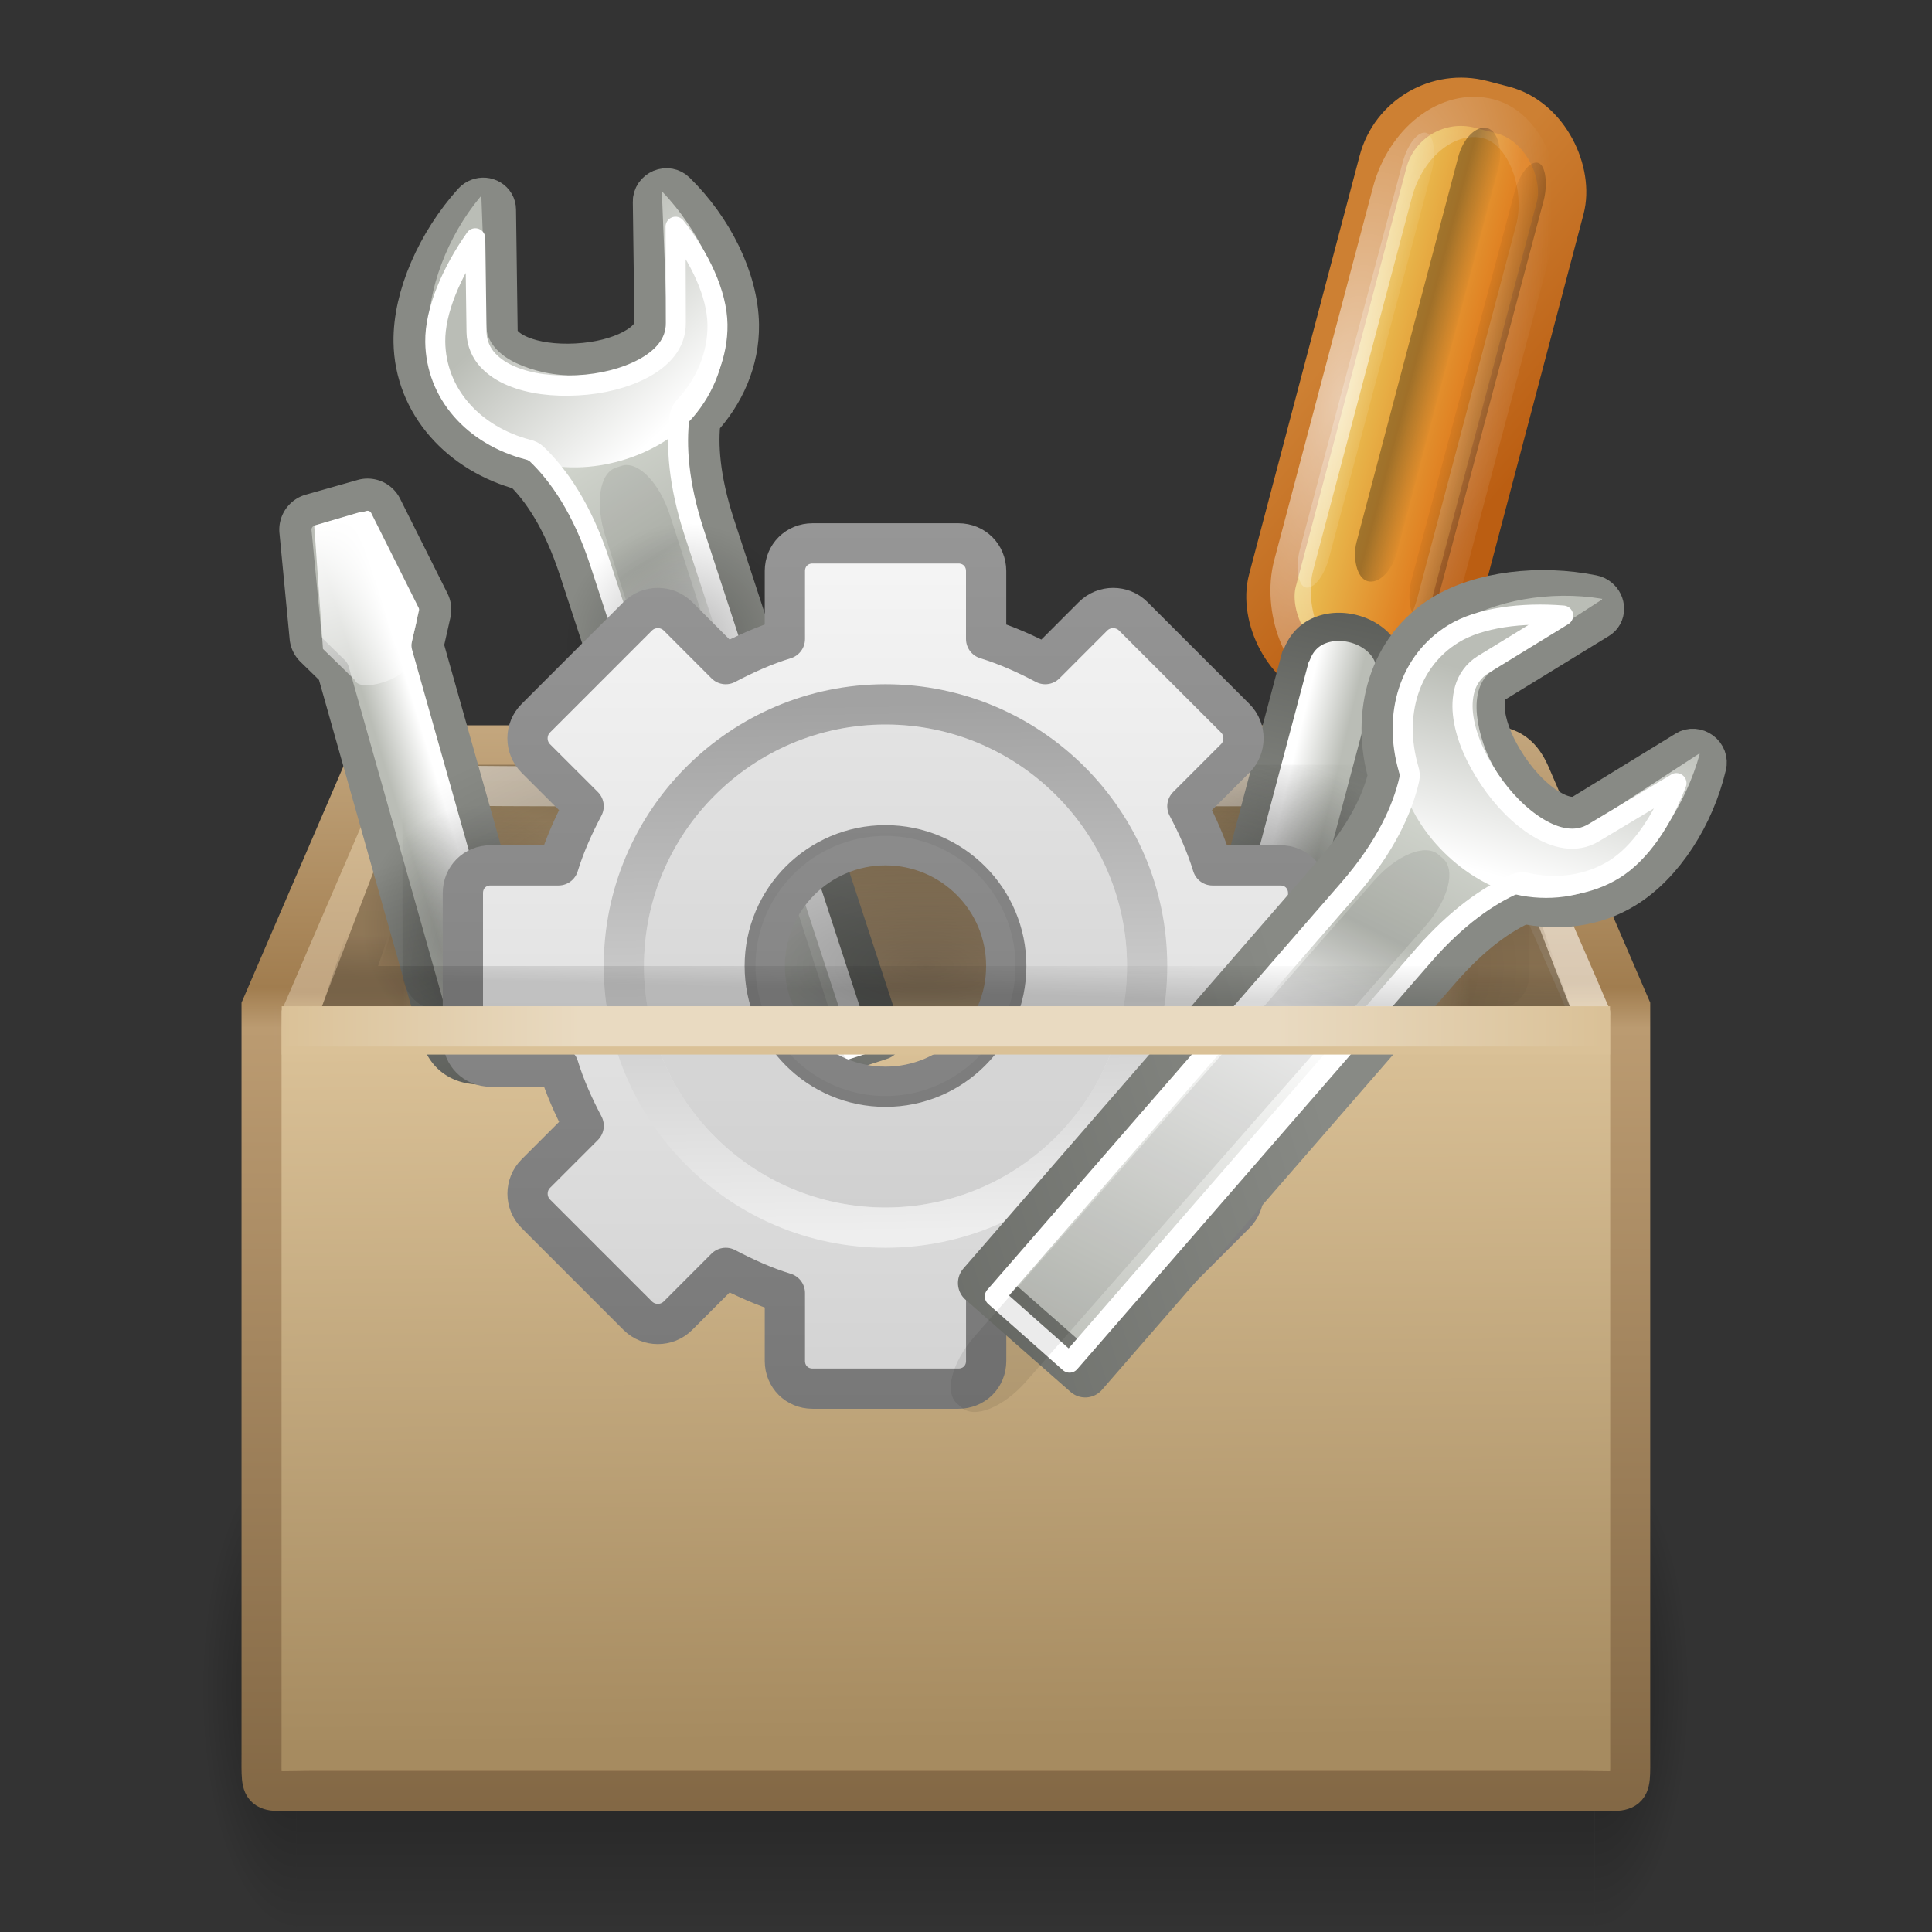 <?xml version="1.0" encoding="UTF-8" standalone="no"?>
<!-- Created with Inkscape (http://www.inkscape.org/) -->

<svg
   xmlns:dc="http://purl.org/dc/elements/1.1/"
   xmlns:cc="http://creativecommons.org/ns#"
   xmlns:rdf="http://www.w3.org/1999/02/22-rdf-syntax-ns#"
   xmlns:svg="http://www.w3.org/2000/svg"
   xmlns="http://www.w3.org/2000/svg"
   xmlns:xlink="http://www.w3.org/1999/xlink"
   xmlns:sodipodi="http://sodipodi.sourceforge.net/DTD/sodipodi-0.dtd"
   xmlns:inkscape="http://www.inkscape.org/namespaces/inkscape"
   version="1.1"
   width="48"
   height="48"
   id="svg2963"
   inkscape:version="0.47 r22583"
   sodipodi:docname="preferences-other.svg">
  <rect width="100%" height="100%" fill="#333333" stroke="none"/>
  <sodipodi:namedview
     pagecolor="#ffffff"
     bordercolor="#666666"
     borderopacity="1"
     objecttolerance="10"
     gridtolerance="10"
     guidetolerance="10"
     inkscape:pageopacity="0"
     inkscape:pageshadow="2"
     inkscape:window-width="640"
     inkscape:window-height="488"
     id="namedview158"
     showgrid="false"
     inkscape:zoom="4.9166667"
     inkscape:cx="24"
     inkscape:cy="24"
     inkscape:window-x="0"
     inkscape:window-y="24"
     inkscape:window-maximized="0"
     inkscape:current-layer="svg2963" />
  <defs
     id="defs3">
    <inkscape:perspective
       sodipodi:type="inkscape:persp3d"
       inkscape:vp_x="0 : 24 : 1"
       inkscape:vp_y="0 : 1000 : 0"
       inkscape:vp_z="48 : 24 : 1"
       inkscape:persp3d-origin="24 : 16 : 1"
       id="perspective162" />
    <linearGradient
       id="linearGradient3728">
      <stop
         id="stop3730"
         style="stop-color:black;stop-opacity:1"
         offset="0" />
      <stop
         id="stop3732"
         style="stop-color:black;stop-opacity:0"
         offset="1" />
    </linearGradient>
    <linearGradient
       id="linearGradient3251">
      <stop
         id="stop3253"
         style="stop-color:#695437;stop-opacity:1"
         offset="0" />
      <stop
         id="stop3255"
         style="stop-color:#695337;stop-opacity:0"
         offset="1" />
    </linearGradient>
    <linearGradient
       id="linearGradient3243">
      <stop
         id="stop3245"
         style="stop-color:black;stop-opacity:1"
         offset="0" />
      <stop
         id="stop3247"
         style="stop-color:black;stop-opacity:0"
         offset="1" />
    </linearGradient>
    <linearGradient
       id="linearGradient3275">
      <stop
         id="stop3277"
         style="stop-color:white;stop-opacity:0"
         offset="0" />
      <stop
         id="stop3283"
         style="stop-color:white;stop-opacity:1"
         offset="0.245" />
      <stop
         id="stop3285"
         style="stop-color:white;stop-opacity:1"
         offset="0.774" />
      <stop
         id="stop3279"
         style="stop-color:white;stop-opacity:0"
         offset="1" />
    </linearGradient>
    <linearGradient
       id="linearGradient3199">
      <stop
         id="stop3201"
         style="stop-color:#dac197;stop-opacity:1"
         offset="0" />
      <stop
         id="stop3203"
         style="stop-color:#c1a581;stop-opacity:1"
         offset="0.239" />
      <stop
         id="stop3205"
         style="stop-color:#dbc298;stop-opacity:1"
         offset="0.276" />
      <stop
         id="stop3207"
         style="stop-color:#a68b60;stop-opacity:1"
         offset="1" />
    </linearGradient>
    <linearGradient
       id="linearGradient3295">
      <stop
         id="stop3297"
         style="stop-color:#c3a67d;stop-opacity:1"
         offset="0" />
      <stop
         id="stop3299"
         style="stop-color:#a17d4f;stop-opacity:1"
         offset="0.239" />
      <stop
         id="stop3301"
         style="stop-color:#bb9b71;stop-opacity:1"
         offset="0.276" />
      <stop
         id="stop3303"
         style="stop-color:#836845;stop-opacity:1"
         offset="1" />
    </linearGradient>
    <linearGradient
       id="linearGradient3681-3">
      <stop
         id="stop3683-8"
         style="stop-color:black;stop-opacity:1"
         offset="0" />
      <stop
         id="stop3685-0"
         style="stop-color:black;stop-opacity:0"
         offset="1" />
    </linearGradient>
    <linearGradient
       id="linearGradient3703-9">
      <stop
         id="stop3705-0"
         style="stop-color:black;stop-opacity:0"
         offset="0" />
      <stop
         id="stop3711-2"
         style="stop-color:black;stop-opacity:1"
         offset="0.5" />
      <stop
         id="stop3707-8"
         style="stop-color:black;stop-opacity:0"
         offset="1" />
    </linearGradient>
    <linearGradient
       x1="24.823"
       y1="15.378"
       x2="24.997"
       y2="37.277"
       id="linearGradient3250"
       xlink:href="#linearGradient3199"
       gradientUnits="userSpaceOnUse"
       gradientTransform="matrix(1.063,0,0,1.124,-1.437,1.345)" />
    <linearGradient
       x1="15.464"
       y1="7.976"
       x2="15.464"
       y2="45.042"
       id="linearGradient3252"
       xlink:href="#linearGradient3295"
       gradientUnits="userSpaceOnUse"
       gradientTransform="matrix(0.829,0,0,0.722,3.597,12.382)" />
    <linearGradient
       x1="11.124"
       y1="21.562"
       x2="13.168"
       y2="21.562"
       id="linearGradient3313"
       xlink:href="#linearGradient3251"
       gradientUnits="userSpaceOnUse"
       gradientTransform="matrix(-1.246,0,0,-1,50.369,48)" />
    <linearGradient
       x1="10.749"
       y1="21.5"
       x2="12.11"
       y2="21.5"
       id="linearGradient3325"
       xlink:href="#linearGradient3251"
       gradientUnits="userSpaceOnUse"
       gradientTransform="matrix(1.231,0,0,-1,-3.231,48)" />
    <linearGradient
       x1="22.188"
       y1="20"
       x2="22.188"
       y2="24.08"
       id="linearGradient3328"
       xlink:href="#linearGradient3251"
       gradientUnits="userSpaceOnUse"
       gradientTransform="matrix(1.041,0,0,1,-0.378,0)" />
    <radialGradient
       cx="5"
       cy="41.5"
       r="5"
       fx="5"
       fy="41.5"
       id="radialGradient3351"
       xlink:href="#linearGradient3681-3"
       gradientUnits="userSpaceOnUse"
       gradientTransform="matrix(0.594,0,0,1.537,-6.659,-103.936)" />
    <linearGradient
       x1="17.554"
       y1="46"
       x2="17.554"
       y2="35"
       id="linearGradient3353"
       xlink:href="#linearGradient3703-9"
       gradientUnits="userSpaceOnUse"
       gradientTransform="matrix(1.757,0,0,1.397,-17.394,-16.412)" />
    <radialGradient
       cx="5"
       cy="41.5"
       r="5"
       fx="5"
       fy="41.5"
       id="radialGradient3355"
       xlink:href="#linearGradient3681-3"
       gradientUnits="userSpaceOnUse"
       gradientTransform="matrix(0.594,0,0,1.537,41.141,-103.936)" />
    <linearGradient
       x1="44.995"
       y1="17.5"
       x2="3.005"
       y2="17.5"
       id="linearGradient3359"
       xlink:href="#linearGradient3275"
       gradientUnits="userSpaceOnUse"
       gradientTransform="matrix(0.785,0,0,1,4.557,8)"
       spreadMethod="reflect" />
    <linearGradient
       x1="20.781"
       y1="24.594"
       x2="20.812"
       y2="23.531"
       id="linearGradient4137"
       xlink:href="#linearGradient3243"
       gradientUnits="userSpaceOnUse"
       gradientTransform="matrix(1.084,0,0,1,-1.934,0)" />
    <linearGradient
       id="linearGradient7381">
      <stop
         id="stop7383"
         style="stop-color:#babdb6;stop-opacity:1"
         offset="0" />
      <stop
         id="stop7385"
         style="stop-color:white;stop-opacity:1"
         offset="1" />
    </linearGradient>
    <linearGradient
       id="linearGradient7444">
      <stop
         id="stop7446"
         style="stop-color:#888a85;stop-opacity:1"
         offset="0" />
      <stop
         id="stop7448"
         style="stop-color:#555753;stop-opacity:1"
         offset="1" />
    </linearGradient>
    <linearGradient
       id="linearGradient5443">
      <stop
         id="stop5445"
         style="stop-color:white;stop-opacity:1"
         offset="0" />
      <stop
         id="stop5447"
         style="stop-color:white;stop-opacity:0"
         offset="1" />
    </linearGradient>
    <linearGradient
       id="linearGradient6221">
      <stop
         id="stop6223"
         style="stop-color:black;stop-opacity:1"
         offset="0" />
      <stop
         id="stop6225"
         style="stop-color:black;stop-opacity:0"
         offset="1" />
    </linearGradient>
    <linearGradient
       id="linearGradient4093">
      <stop
         id="stop4095"
         style="stop-color:#bb5e12;stop-opacity:1"
         offset="0" />
      <stop
         id="stop4097"
         style="stop-color:#cd8033;stop-opacity:1"
         offset="1" />
    </linearGradient>
    <linearGradient
       id="linearGradient4099">
      <stop
         id="stop4101"
         style="stop-color:#edd563;stop-opacity:1"
         offset="0" />
      <stop
         id="stop4103"
         style="stop-color:#e08223;stop-opacity:1"
         offset="1" />
    </linearGradient>
    <linearGradient
       id="linearGradient4434-3">
      <stop
         id="stop4436-3"
         style="stop-color:#d3d7cf;stop-opacity:1"
         offset="0" />
      <stop
         id="stop4438-8"
         style="stop-color:#babdb6;stop-opacity:1"
         offset="0.183" />
      <stop
         id="stop4440-0"
         style="stop-color:white;stop-opacity:1"
         offset="0.319" />
      <stop
         id="stop4442-5"
         style="stop-color:#babdb6;stop-opacity:1"
         offset="0.876" />
      <stop
         id="stop4444-6"
         style="stop-color:#eeeeec;stop-opacity:1"
         offset="1" />
    </linearGradient>
    <linearGradient
       id="linearGradient7444-0">
      <stop
         id="stop7446-8"
         style="stop-color:#888a85;stop-opacity:1"
         offset="0" />
      <stop
         id="stop7448-3"
         style="stop-color:#555753;stop-opacity:1"
         offset="1" />
    </linearGradient>
    <linearGradient
       id="linearGradient7381-5">
      <stop
         id="stop7383-0"
         style="stop-color:#babdb6;stop-opacity:1"
         offset="0" />
      <stop
         id="stop7385-6"
         style="stop-color:white;stop-opacity:1"
         offset="1" />
    </linearGradient>
    <linearGradient
       x1="309.297"
       y1="67.298"
       x2="335.3"
       y2="81.926"
       id="linearGradient3957"
       xlink:href="#linearGradient4434-3"
       gradientUnits="userSpaceOnUse"
       gradientTransform="matrix(0.781,-0.035,-0.035,0.781,70.23,94.32)" />
    <linearGradient
       x1="324.497"
       y1="70.282"
       x2="330.061"
       y2="99.274"
       id="linearGradient3959"
       xlink:href="#linearGradient7444-0"
       gradientUnits="userSpaceOnUse"
       gradientTransform="matrix(0.781,-0.035,-0.035,0.781,70.23,94.32)" />
    <linearGradient
       x1="302.292"
       y1="58.443"
       x2="308.649"
       y2="60.768"
       id="linearGradient3961"
       xlink:href="#linearGradient7381-5"
       gradientUnits="userSpaceOnUse"
       gradientTransform="matrix(0.802,0,0,0.796,69.747,998.182)" />
    <linearGradient
       x1="25.572"
       y1="20.762"
       x2="27.368"
       y2="22.476"
       id="linearGradient4035"
       xlink:href="#linearGradient7381"
       gradientUnits="userSpaceOnUse"
       gradientTransform="matrix(-0.463,0,0,-0.461,50.011,85.627)" />
    <linearGradient
       x1="22.376"
       y1="35.624"
       x2="32.447"
       y2="24.412"
       id="linearGradient4037"
       xlink:href="#linearGradient7444"
       gradientUnits="userSpaceOnUse"
       gradientTransform="matrix(0.465,0,0,0.465,27.381,59.089)" />
    <linearGradient
       x1="54.765"
       y1="1"
       x2="54.721"
       y2="12.585"
       id="linearGradient4039"
       xlink:href="#linearGradient5443"
       gradientUnits="userSpaceOnUse"
       gradientTransform="matrix(-0.43,-0.421,0.43,-0.421,55.06,105.382)" />
    <linearGradient
       x1="-2.197"
       y1="40.972"
       x2="-10.566"
       y2="40.949"
       id="linearGradient4050"
       xlink:href="#linearGradient4099"
       gradientUnits="userSpaceOnUse"
       gradientTransform="matrix(0.415,-1.4734614e-8,0,0.828,-55.623,-71.037)" />
    <linearGradient
       x1="-45.569"
       y1="7.714"
       x2="-36.083"
       y2="12.324"
       id="linearGradient4052"
       xlink:href="#linearGradient4093"
       gradientUnits="userSpaceOnUse"
       gradientTransform="matrix(0.515,0,0,0.515,-37.867,-42.962)" />
    <radialGradient
       cx="-39.458"
       cy="11.84"
       r="3.906"
       fx="-39.458"
       fy="11.84"
       id="radialGradient4054"
       xlink:href="#linearGradient5443"
       gradientUnits="userSpaceOnUse"
       gradientTransform="matrix(1.206,-0.084,0.147,3.061,-11.32,-76.835)" />
    <linearGradient
       x1="25.572"
       y1="20.762"
       x2="27.368"
       y2="22.476"
       id="linearGradient4056"
       xlink:href="#linearGradient7381"
       gradientUnits="userSpaceOnUse"
       gradientTransform="matrix(-0.463,0,0,-0.461,20.011,85.627)" />
    <linearGradient
       x1="22.376"
       y1="35.624"
       x2="32.447"
       y2="24.412"
       id="linearGradient4058"
       xlink:href="#linearGradient7444"
       gradientUnits="userSpaceOnUse"
       gradientTransform="matrix(0.465,0,0,0.465,-2.619,59.089)" />
    <linearGradient
       x1="-10.939"
       y1="36.912"
       x2="-6.93"
       y2="36.892"
       id="linearGradient4060"
       xlink:href="#linearGradient6221"
       gradientUnits="userSpaceOnUse"
       gradientTransform="matrix(0.309,0,0,0.747,-57.696,-66.024)" />
    <linearGradient
       x1="-7.097"
       y1="40.324"
       x2="-10.179"
       y2="40.309"
       id="linearGradient4062"
       xlink:href="#linearGradient6221"
       gradientUnits="userSpaceOnUse"
       gradientTransform="matrix(0.259,0,0,0.728,-56.904,-64.87)" />
    <linearGradient
       x1="58.548"
       y1="37.501"
       x2="56.447"
       y2="37.586"
       id="linearGradient4064"
       xlink:href="#linearGradient5443"
       gradientUnits="userSpaceOnUse"
       gradientTransform="matrix(0.531,0,0,1.101,-88.264,-77.593)" />
    <linearGradient
       x1="54.765"
       y1="1"
       x2="54.721"
       y2="12.585"
       id="linearGradient4066"
       xlink:href="#linearGradient5443"
       gradientUnits="userSpaceOnUse"
       gradientTransform="matrix(-0.43,-0.421,0.43,-0.421,25.06,105.382)" />
    <linearGradient
       x1="309.297"
       y1="67.298"
       x2="335.3"
       y2="81.926"
       id="linearGradient4078"
       xlink:href="#linearGradient4434-3"
       gradientUnits="userSpaceOnUse"
       gradientTransform="matrix(0.781,-0.035,-0.035,0.781,70.23,94.32)" />
    <linearGradient
       x1="324.497"
       y1="70.282"
       x2="330.061"
       y2="99.274"
       id="linearGradient4080"
       xlink:href="#linearGradient7444-0"
       gradientUnits="userSpaceOnUse"
       gradientTransform="matrix(0.781,-0.035,-0.035,0.781,70.23,94.32)" />
    <linearGradient
       x1="302.292"
       y1="58.443"
       x2="308.649"
       y2="60.768"
       id="linearGradient4082"
       xlink:href="#linearGradient7381-5"
       gradientUnits="userSpaceOnUse"
       gradientTransform="matrix(0.802,0,0,0.796,69.747,998.182)" />
    <linearGradient
       x1="34"
       y1="1"
       x2="34"
       y2="23"
       id="linearGradient3218"
       xlink:href="#linearGradient3309"
       gradientUnits="userSpaceOnUse"
       gradientTransform="translate(-24.5,0)" />
    <linearGradient
       x1="63.999"
       y1="3.1"
       x2="63.999"
       y2="122.899"
       id="linearGradient3309"
       gradientUnits="userSpaceOnUse">
      <stop
         id="stop3311"
         style="stop-color:#f6f6f6;stop-opacity:1"
         offset="0" />
      <stop
         id="stop3313"
         style="stop-color:#d2d2d2;stop-opacity:1"
         offset="1" />
    </linearGradient>
    <linearGradient
       x1="40"
       y1="1"
       x2="40"
       y2="23.02"
       id="linearGradient3228"
       xlink:href="#linearGradient3397"
       gradientUnits="userSpaceOnUse"
       gradientTransform="translate(-24.5,0)" />
    <linearGradient
       id="linearGradient3397">
      <stop
         id="stop3399"
         style="stop-color:#969696;stop-opacity:1"
         offset="0" />
      <stop
         id="stop3401"
         style="stop-color:#787878;stop-opacity:1"
         offset="1" />
    </linearGradient>
    <linearGradient
       x1="86.133"
       y1="105.105"
       x2="84.639"
       y2="20.895"
       id="linearGradient3241"
       xlink:href="#linearGradient5128"
       gradientUnits="userSpaceOnUse"
       gradientTransform="matrix(0.156,0,0,0.156,2.001,2.157)" />
    <linearGradient
       id="linearGradient5128">
      <stop
         id="stop5130"
         style="stop-color:#eee;stop-opacity:1"
         offset="0" />
      <stop
         id="stop5132"
         style="stop-color:#a2a2a2;stop-opacity:1"
         offset="1" />
    </linearGradient>
    <radialGradient
       cx="23"
       cy="31.129"
       r="14"
       fx="23"
       fy="31.129"
       id="radialGradient3734"
       xlink:href="#linearGradient3728"
       gradientUnits="userSpaceOnUse"
       gradientTransform="matrix(1.143,-1.3031346e-7,5.7012145e-8,0.5,-3.286,8.435)" />
    <radialGradient
       cx="17"
       cy="16"
       r="2"
       fx="17"
       fy="16"
       id="radialGradient3744"
       xlink:href="#linearGradient3728"
       gradientUnits="userSpaceOnUse" />
    <radialGradient
       cx="17"
       cy="16"
       r="2"
       fx="17"
       fy="16"
       id="radialGradient3748"
       xlink:href="#linearGradient3728"
       gradientUnits="userSpaceOnUse" />
    <radialGradient
       cx="17"
       cy="16"
       r="2"
       fx="17"
       fy="16"
       id="radialGradient3752"
       xlink:href="#linearGradient3728"
       gradientUnits="userSpaceOnUse" />
    <linearGradient
       x1="15.464"
       y1="7.976"
       x2="15.464"
       y2="45.042"
       id="linearGradient3803"
       xlink:href="#linearGradient5443"
       gradientUnits="userSpaceOnUse"
       gradientTransform="matrix(0.829,0,0,0.722,3.597,12.382)" />
  </defs>
  <g
     transform="matrix(0.798,0,0,0.781,4.417,10.634)"
     id="g3305"
     style="opacity:0.4;display:inline">
    <rect
       width="2.96"
       height="15.367"
       x="-3.69"
       y="-47.848"
       transform="scale(-1,-1)"
       id="rect2484"
       style="fill:url(#radialGradient3351);fill-opacity:1;stroke:none" />
    <rect
       width="40.412"
       height="15.367"
       x="3.69"
       y="32.482"
       id="rect2486"
       style="fill:url(#linearGradient3353);fill-opacity:1;stroke:none" />
    <rect
       width="2.96"
       height="15.367"
       x="44.11"
       y="-47.848"
       transform="scale(1,-1)"
       id="rect3444"
       style="fill:url(#radialGradient3355);fill-opacity:1;stroke:none;display:inline" />
  </g>
  <path
     d="m 11.07,18.517 24.462,0 c 1.428,0 2.071,-0.207 2.481,0.722 l 2.489,5.774 0,18.531 c 0,1.121 0.085,0.95 -1.343,0.95 l -31.318,0 c -1.428,0 -1.343,0.171 -1.343,-0.95 l 0,-18.531 2.489,-5.774 c 0.399,-0.91 0.654,-0.722 2.082,-0.722 z"
     id="path2488"
     style="fill:url(#linearGradient3250);fill-opacity:1;fill-rule:nonzero;stroke:url(#linearGradient3252);stroke-width:0.994;stroke-linecap:round;stroke-linejoin:miter;stroke-miterlimit:4;stroke-opacity:1;stroke-dasharray:none;stroke-dashoffset:0;marker:none;visibility:visible;display:block;overflow:visible" />
  <path
     d="M 39.5,25.188 C 38.699,23.292 37.808,21.407 37.063,19.504"
     id="path3798"
     style="opacity:0.5;fill:none;stroke:url(#linearGradient3803);stroke-width:0.994;stroke-linecap:round;stroke-linejoin:miter;stroke-miterlimit:4;stroke-opacity:1;stroke-dasharray:none;stroke-dashoffset:0;marker:none;visibility:visible;display:block;overflow:visible" />
  <path
     d="m 11.891,19 c -0.431,0 -0.57,0.07 -0.683,0.156 -0.114,0.086 -0.262,0.267 -0.391,0.625 l -1.692,5.219 29.875,0 -1.725,-5.031 c -0.217,-0.519 -0.373,-0.686 -0.521,-0.781 -0.148,-0.095 -0.374,-0.188 -0.879,-0.188 l -23.985,0 z"
     id="path3692"
     style="opacity:0.6;color:black;fill:url(#linearGradient3328);fill-opacity:1;fill-rule:nonzero;stroke:none;stroke-width:1;marker:none;visibility:visible;display:block;overflow:visible" />
  <path
     d="m 11.269,19 c -0.51,0 -0.673,0.07 -0.808,0.156 -0.135,0.086 -0.309,0.267 -0.462,0.625 l -2,5.219 6,0 0,-6 -2.731,0 z"
     id="path3694"
     style="opacity:0.6;color:black;fill:url(#linearGradient3325);fill-opacity:1;fill-rule:nonzero;stroke:none;stroke-width:1;marker:none;visibility:visible;display:block;overflow:visible" />
  <path
     d="M 9.969,19.5 C 9.166,21.43 8.255,23.332 7.5,25.27"
     id="path3809"
     style="opacity:0.5;fill:none;stroke:url(#linearGradient3803);stroke-width:0.994;stroke-linecap:round;stroke-linejoin:miter;stroke-miterlimit:4;stroke-opacity:1;stroke-dasharray:none;stroke-dashoffset:0;marker:none;visibility:visible;display:block;overflow:visible" />
  <path
     d="m 37.063,19.504 c -5.57,0.06 -11.238,0.012 -16.847,0.027 C 16.801,19.514 13.383,19.568 9.969,19.5"
     id="path3807"
     style="opacity:0.5;fill:none;stroke:url(#linearGradient3803);stroke-width:0.994;stroke-linecap:round;stroke-linejoin:miter;stroke-miterlimit:4;stroke-opacity:1;stroke-dasharray:none;stroke-dashoffset:0;marker:none;visibility:visible;display:block;overflow:visible" />
  <g
     transform="matrix(-0.488,0.873,-0.873,-0.488,95.26,25.033)"
     id="g4031">
    <path
       d="m 41.009,71.305 c -0.275,-0.045 -0.553,0.018 -0.81,0.223 a 0.503,0.503 0 0 0 -0.056,0.028 l -6.705,6.701 -0.754,0.223 a 0.503,0.503 0 0 0 -0.279,0.195 l -1.481,2.178 a 0.503,0.503 0 0 0 0.056,0.642 l 0.95,0.949 a 0.503,0.503 0 0 0 0.643,0.056 l 2.179,-1.508 a 0.503,0.503 0 0 0 0.196,-0.279 l 0.196,-0.726 6.733,-6.729 a 0.503,0.503 0 0 0 0,-0.028 c 0.653,-0.735 -0.04,-1.793 -0.866,-1.926 z"
       id="path4021"
       style="fill:url(#linearGradient4035);fill-opacity:1;stroke:url(#linearGradient4037);stroke-width:0.8;stroke-linecap:round;stroke-linejoin:round;stroke-miterlimit:4;stroke-opacity:1;stroke-dasharray:none" />
    <path
       d="m 32.213,82.168 2.57,-1.685 0.288,-1.072 c 0.237,-0.267 -0.691,-1.112 -0.942,-0.922 l -1.081,0.295 -1.72,2.517 c 0.338,0.331 0.548,0.536 0.885,0.867 z"
       id="path4023"
       style="fill:url(#linearGradient4039);fill-opacity:1;stroke:none" />
  </g>
  <g
     transform="matrix(0.768,0.394,-0.391,0.776,-171.514,-215.725)"
     id="g6305"
     style="display:inline;enable-background:new">
    <path
       d="m 304.83,129.647 c -0.038,0.04 -0.066,0.088 -0.08,0.14 -0.405,1.48 -0.319,3.156 0.274,4.281 0.81,1.536 2.61,2.206 4.42,1.808 0.723,0.214 1.672,0.714 2.774,1.809 l 10.935,10.835 2.833,-2.816 -10.935,-10.835 c -0.994,-0.987 -1.5,-1.848 -1.748,-2.535 0.286,-0.977 0.233,-2.005 -0.237,-2.895 -0.593,-1.124 -1.9,-2.084 -3.311,-2.517 -0.121,-0.04 -0.258,9.2e-4 -0.346,0.104 -0.088,0.103 -0.109,0.245 -0.048,0.355 l 1.614,3.068 c 0.145,0.275 0.047,0.641 -0.224,1.024 -0.273,0.386 -0.716,0.779 -1.276,1.101 -0.559,0.322 -1.112,0.51 -1.57,0.545 -0.454,0.036 -0.805,-0.074 -0.951,-0.35 l -1.624,-3.085 c -0.045,-0.086 -0.129,-0.139 -0.229,-0.146 -0.1,-0.007 -0.202,0.033 -0.272,0.111 l -1e-5,0 z"
       id="path3688"
       style="fill:url(#linearGradient3957);fill-opacity:1;fill-rule:evenodd;stroke:url(#linearGradient3959);stroke-width:1.27;stroke-linecap:round;stroke-linejoin:round;stroke-miterlimit:4;stroke-opacity:1;stroke-dasharray:none;stroke-dashoffset:0.361;display:inline;enable-background:new" />
    <path
       d="m 314.506,1039.624 c 0.015,0.01 0.006,0.025 0,0.025 l 1.804,3.209 c 0.243,0.432 0.068,0.943 -0.226,1.368 -0.296,0.43 -0.755,0.846 -1.353,1.169 -0.599,0.324 -1.228,0.48 -1.754,0.497 -0.526,0.018 -1.019,-0.131 -1.253,-0.547 l -1.804,-3.234 c -0.01,0 -0.027,0 -0.025,0 0.017,-0.018 0.003,0.013 0,0.025 -0.333,1.423 -0.16,3.068 0.451,4.154 0.836,1.485 2.582,2.194 4.311,1.891 1.721,-0.306 3.192,-1.794 3.559,-3.209 0.232,-0.917 0.133,-1.902 -0.351,-2.761 -0.61,-1.083 -1.951,-2.102 -3.358,-2.587 z"
       transform="translate(-5.084,-912.595)"
       id="path2777"
       style="fill:url(#linearGradient3961);fill-opacity:1;fill-rule:evenodd;stroke:none;display:inline;enable-background:new" />
    <path
       d="m 310.219,127.75 1.25,2.438 c 0.289,0.548 0.085,1.12 -0.25,1.594 -0.339,0.478 -0.854,0.927 -1.469,1.281 -0.607,0.349 -1.224,0.579 -1.812,0.625 -0.28,0.022 -0.55,-0.002 -0.812,-0.094 -0.263,-0.092 -0.514,-0.292 -0.656,-0.562 l -1.25,-2.375 c -0.173,1.164 -0.1,2.375 0.312,3.156 0.683,1.296 2.176,1.884 3.781,1.531 0.092,-0.024 0.19,-0.024 0.281,0 0.823,0.244 1.875,0.79 3.031,1.938 l 10.938,10.844 2.031,-2 -10.938,-10.844 c -1.041,-1.034 -1.594,-1.974 -1.875,-2.75 -0.036,-0.111 -0.036,-0.233 0,-0.344 0.249,-0.853 0.177,-1.749 -0.219,-2.5 -0.411,-0.778 -1.324,-1.474 -2.344,-1.938 z"
       id="path3711"
       style="fill:none;stroke:white;stroke-width:0.577;stroke-linecap:round;stroke-linejoin:round;stroke-miterlimit:4;stroke-opacity:1;stroke-dasharray:none;stroke-dashoffset:0.361;display:inline;enable-background:new" />
    <path
       d="m 326.673,149.281 -0.125,0.125 c -0.348,0.348 -1.189,0.069 -1.885,-0.627 l -12.234,-12.234 c -0.696,-0.696 -0.976,-1.537 -0.627,-1.885 l 0.125,-0.125 c 0.348,-0.348 1.189,-0.069 1.885,0.627 l 12.234,12.234 c 0.696,0.696 0.976,1.537 0.627,1.885 z"
       id="rect3610"
       style="opacity:0.08;fill:black;fill-opacity:1;fill-rule:evenodd;stroke:none;display:inline;enable-background:new" />
  </g>
  <path
     d="m 35.691,19 c 0.516,0 0.681,0.07 0.818,0.156 0.136,0.086 0.313,0.267 0.467,0.625 L 39,25 l -6.074,0 0,-6 2.764,0 z"
     id="path3696"
     style="opacity:0.67;color:black;fill:url(#linearGradient3313);fill-opacity:1;fill-rule:nonzero;stroke:none;stroke-width:1;marker:none;visibility:visible;display:block;overflow:visible" />
  <g
     transform="matrix(0.865,-0.502,0.502,0.865,-12.506,-40.498)"
     id="g4041">
    <rect
       width="4.549"
       height="14.754"
       rx="1.996"
       ry="1.996"
       x="-61.229"
       y="-43.998"
       transform="matrix(-0.71,-0.704,0.706,-0.708,0,0)"
       id="rect5288"
       style="fill:url(#linearGradient4050);fill-opacity:1;stroke:url(#linearGradient4052);stroke-width:1.2;stroke-linecap:round;stroke-linejoin:round;stroke-miterlimit:4;stroke-opacity:1;stroke-dasharray:none" />
    <rect
       width="3.678"
       height="14.317"
       rx="2.371"
       ry="2.371"
       x="-60.801"
       y="-43.924"
       transform="matrix(-0.711,-0.703,0.707,-0.708,0,0)"
       id="rect5292"
       style="opacity:0.6;fill:none;stroke:url(#radialGradient4054);stroke-width:1;stroke-linecap:round;stroke-linejoin:round;stroke-miterlimit:4;stroke-opacity:1;stroke-dasharray:none" />
    <path
       d="m 11.009,71.305 c -0.275,-0.045 -0.553,0.018 -0.81,0.223 a 0.503,0.503 0 0 0 -0.056,0.028 L 3.438,78.257 2.684,78.48 A 0.503,0.503 0 0 0 2.404,78.676 l -1.481,2.178 a 0.503,0.503 0 0 0 0.056,0.642 l 0.95,0.949 A 0.503,0.503 0 0 0 2.572,82.501 l 2.179,-1.508 a 0.503,0.503 0 0 0 0.196,-0.279 L 5.142,79.988 11.875,73.259 a 0.503,0.503 0 0 0 0,-0.028 c 0.653,-0.735 -0.04,-1.793 -0.866,-1.926 z"
       id="path3822"
       style="fill:url(#linearGradient4056);fill-opacity:1;stroke:url(#linearGradient4058);stroke-width:0.7;stroke-linecap:round;stroke-linejoin:round;stroke-miterlimit:4;stroke-opacity:1;stroke-dasharray:none" />
    <rect
       width="0.754"
       height="11.687"
       rx="0.79"
       ry="0.869"
       x="-60.786"
       y="-42.107"
       transform="matrix(-0.712,-0.703,0.707,-0.707,0,0)"
       id="rect2804"
       style="opacity:0.3;fill:url(#linearGradient4060);fill-opacity:1;stroke:none" />
    <rect
       width="1.035"
       height="11.642"
       rx="0.79"
       ry="0.869"
       x="-59.491"
       y="-41.585"
       transform="matrix(-0.712,-0.702,0.706,-0.708,0,0)"
       id="rect5290"
       style="opacity:0.3;fill:url(#linearGradient4062);fill-opacity:1;stroke:none" />
    <rect
       width="0.754"
       height="11.687"
       rx="0.79"
       ry="0.869"
       x="-57.914"
       y="-42.081"
       transform="matrix(-0.712,-0.703,0.707,-0.707,0,0)"
       id="rect5398"
       style="opacity:0.25;fill:url(#linearGradient4064);fill-opacity:1;stroke:none" />
    <path
       d="M 2.213,82.168 4.783,80.484 5.071,79.412 C 5.308,79.144 4.38,78.3 4.13,78.49 l -1.081,0.295 -1.72,2.517 c 0.338,0.331 0.548,0.536 0.885,0.867 z"
       id="path5450"
       style="fill:url(#linearGradient4066);fill-opacity:1;stroke:none" />
  </g>
  <rect
     width="28"
     height="6.061"
     rx="0.79"
     ry="0.869"
     x="10"
     y="19"
     id="rect2952"
     style="opacity:0.4;fill:url(#radialGradient3734);fill-opacity:1;stroke:none" />
  <path
     d="m 19,16 a 2,2 0 1 1 -4,0 2,2 0 1 1 4,0 z"
     transform="matrix(1.5,0,0,1.5,-8.5,-8)"
     id="path3736"
     style="opacity:0.3;fill:url(#radialGradient3744);fill-opacity:1;stroke:none" />
  <path
     d="m 19,16 a 2,2 0 1 1 -4,0 2,2 0 1 1 4,0 z"
     transform="matrix(1.5,0,0,1.5,6.5,-2)"
     id="path3746"
     style="opacity:0.3;fill:url(#radialGradient3748);fill-opacity:1;stroke:none" />
  <path
     d="m 19,16 a 2,2 0 1 1 -4,0 2,2 0 1 1 4,0 z"
     transform="matrix(1.5,0,0,1.5,-13.5,-1)"
     id="path3750"
     style="opacity:0.3;fill:url(#radialGradient3752);fill-opacity:1;stroke:none" />
  <g
     transform="translate(10,12)"
     id="layer1">
    <g
       id="g2486">
      <path
         d="M 10.188,1.5 C 9.799,1.5 9.5,1.799 9.5,2.188 l 0,1.688 C 8.988,4.032 8.497,4.254 8.031,4.5 L 6.844,3.312 c -0.275,-0.275 -0.725,-0.275 -1,0 L 3.312,5.844 c -0.275,0.275 -0.275,0.725 0,1 L 4.5,8.031 C 4.254,8.497 4.032,8.988 3.875,9.5 l -1.688,0 C 1.799,9.5 1.5,9.799 1.5,10.188 l 0,3.625 C 1.5,14.201 1.799,14.5 2.188,14.5 l 1.688,0 c 0.157,0.512 0.379,1.003 0.625,1.469 l -1.188,1.188 c -0.275,0.275 -0.275,0.725 0,1 l 2.531,2.531 c 0.275,0.275 0.725,0.275 1,0 L 8.031,19.5 C 8.497,19.746 8.988,19.968 9.5,20.125 l 0,1.688 c 0,0.388 0.299,0.688 0.688,0.688 l 3.625,0 c 0.388,0 0.688,-0.299 0.688,-0.688 l 0,-1.688 c 0.512,-0.157 1.003,-0.379 1.469,-0.625 l 1.188,1.188 c 0.275,0.275 0.725,0.275 1,0 l 2.531,-2.531 c 0.275,-0.275 0.275,-0.725 0,-1 L 19.5,15.969 C 19.746,15.503 19.968,15.012 20.125,14.5 l 1.688,0 c 0.388,0 0.688,-0.299 0.688,-0.688 l 0,-3.625 C 22.5,9.799 22.201,9.5 21.812,9.5 l -1.688,0 C 19.968,8.988 19.746,8.497 19.5,8.031 l 1.188,-1.188 c 0.275,-0.275 0.275,-0.725 0,-1 L 18.156,3.312 c -0.275,-0.275 -0.725,-0.275 -1,0 L 15.969,4.5 C 15.503,4.254 15.012,4.032 14.5,3.875 l 0,-1.688 C 14.5,1.799 14.201,1.5 13.812,1.5 l -3.625,0 z M 12,9 c 1.656,0 3,1.344 3,3 0,1.656 -1.344,3 -3,3 -1.656,0 -3,-1.344 -3,-3 0,-1.656 1.344,-3 3,-3 z"
         id="rect2426"
         style="fill:url(#linearGradient3218);fill-opacity:1;fill-rule:nonzero;stroke:url(#linearGradient3228);stroke-width:1;stroke-linecap:butt;stroke-linejoin:round;stroke-miterlimit:4;stroke-opacity:1;stroke-dasharray:none;stroke-dashoffset:0;marker:none;visibility:visible;display:block;overflow:visible;enable-background:accumulate" />
      <path
         d="m 12,6 c -3.308,-2e-7 -6,2.692 -6,6 0,3.308 2.692,6 6,6 3.308,-1e-6 6,-2.692 6,-6 0,-3.308 -2.692,-6 -6,-6 z m 0,2.769 c 1.783,0 3.231,1.447 3.231,3.231 0,1.783 -1.447,3.231 -3.231,3.231 -1.783,0 -3.231,-1.447 -3.231,-3.231 0,-1.783 1.447,-3.231 3.231,-3.231 z"
         id="path3315"
         style="opacity:0.05;fill:black;fill-opacity:1;stroke:none" />
      <path
         d="m 12,5.5 c -3.584,0 -6.5,2.916 -6.5,6.5 C 5.5,15.584 8.416,18.5 12,18.5 15.584,18.5 18.5,15.584 18.5,12 18.5,8.416 15.584,5.5 12,5.5 z"
         id="path28"
         style="fill:none;stroke:url(#linearGradient3241);stroke-width:1;stroke-miterlimit:4;stroke-dasharray:none" />
    </g>
  </g>
  <g
     transform="matrix(0.058,0.867,-0.869,0.058,134.672,-256.911)"
     id="g4068"
     style="display:inline;enable-background:new">
    <path
       d="m 304.83,129.647 c -0.038,0.04 -0.066,0.088 -0.08,0.14 -0.405,1.48 -0.319,3.156 0.274,4.281 0.81,1.536 2.61,2.206 4.42,1.808 0.723,0.214 1.672,0.714 2.774,1.809 l 10.935,10.835 2.833,-2.816 -10.935,-10.835 c -0.994,-0.987 -1.5,-1.848 -1.748,-2.535 0.286,-0.977 0.233,-2.005 -0.237,-2.895 -0.593,-1.124 -1.9,-2.084 -3.311,-2.517 -0.121,-0.04 -0.258,9.2e-4 -0.346,0.104 -0.088,0.103 -0.109,0.245 -0.048,0.355 l 1.614,3.068 c 0.145,0.275 0.047,0.641 -0.224,1.024 -0.273,0.386 -0.716,0.779 -1.276,1.101 -0.559,0.322 -1.112,0.51 -1.57,0.545 -0.454,0.036 -0.805,-0.074 -0.951,-0.35 l -1.624,-3.085 c -0.045,-0.086 -0.129,-0.139 -0.229,-0.146 -0.1,-0.007 -0.202,0.033 -0.272,0.111 l -1e-5,0 z"
       id="path4070"
       style="fill:url(#linearGradient4078);fill-opacity:1;fill-rule:evenodd;stroke:url(#linearGradient4080);stroke-width:1.265;stroke-linecap:round;stroke-linejoin:round;stroke-miterlimit:4;stroke-opacity:1;stroke-dasharray:none;stroke-dashoffset:0.361;display:inline;enable-background:new" />
    <path
       d="m 314.506,1039.624 c 0.015,0.01 0.006,0.025 0,0.025 l 1.804,3.209 c 0.243,0.432 0.068,0.943 -0.226,1.368 -0.296,0.43 -0.755,0.846 -1.353,1.169 -0.599,0.324 -1.228,0.48 -1.754,0.497 -0.526,0.018 -1.019,-0.131 -1.253,-0.547 l -1.804,-3.234 c -0.01,0 -0.027,0 -0.025,0 0.017,-0.018 0.003,0.013 0,0.025 -0.333,1.423 -0.16,3.068 0.451,4.154 0.836,1.485 2.582,2.194 4.311,1.891 1.721,-0.306 3.192,-1.794 3.559,-3.209 0.232,-0.917 0.133,-1.902 -0.351,-2.761 -0.61,-1.083 -1.951,-2.102 -3.358,-2.587 z"
       transform="translate(-5.084,-912.595)"
       id="path4072"
       style="fill:url(#linearGradient4082);fill-opacity:1;fill-rule:evenodd;stroke:none;display:inline;enable-background:new" />
    <path
       d="m 310.219,127.75 1.25,2.438 c 0.289,0.548 0.085,1.12 -0.25,1.594 -0.339,0.478 -0.854,0.927 -1.469,1.281 -0.607,0.349 -1.224,0.579 -1.812,0.625 -0.28,0.022 -0.55,-0.002 -0.812,-0.094 -0.263,-0.092 -0.514,-0.292 -0.656,-0.562 l -1.25,-2.375 c -0.173,1.164 -0.1,2.375 0.312,3.156 0.683,1.296 2.176,1.884 3.781,1.531 0.092,-0.024 0.19,-0.024 0.281,0 0.823,0.244 1.875,0.79 3.031,1.938 l 10.938,10.844 2.031,-2 -10.938,-10.844 c -1.041,-1.034 -1.594,-1.974 -1.875,-2.75 -0.036,-0.111 -0.036,-0.233 0,-0.344 0.249,-0.853 0.177,-1.749 -0.219,-2.5 -0.411,-0.778 -1.324,-1.474 -2.344,-1.938 z"
       id="path4074"
       style="fill:none;stroke:white;stroke-width:0.575;stroke-linecap:round;stroke-linejoin:round;stroke-miterlimit:4;stroke-opacity:1;stroke-dasharray:none;stroke-dashoffset:0.361;display:inline;enable-background:new" />
    <path
       d="m 326.673,149.281 -0.125,0.125 c -0.348,0.348 -1.189,0.069 -1.885,-0.627 l -12.234,-12.234 c -0.696,-0.696 -0.976,-1.537 -0.627,-1.885 l 0.125,-0.125 c 0.348,-0.348 1.189,-0.069 1.885,0.627 l 12.234,12.234 c 0.696,0.696 0.976,1.537 0.627,1.885 z"
       id="path4076"
       style="opacity:0.08;fill:black;fill-opacity:1;fill-rule:evenodd;stroke:none;display:inline;enable-background:new" />
  </g>
  <path
     d="M 40,26 40,44 7,44 7,26 40,26 z"
     id="path4945"
     style="fill:url(#linearGradient3250);fill-opacity:1;fill-rule:nonzero;stroke:none;stroke-width:0.994;marker:none;visibility:visible;display:block;overflow:visible" />
  <path
     d="m 7.5,25.5 c 0,6.077 0,11.923 0,18 10.667,0 21.333,0 32,0 0,-6.104 0,-11.896 0,-18"
     id="path3811"
     style="opacity:0.5;fill:none;stroke:url(#linearGradient3803);stroke-width:0.994;stroke-linecap:round;stroke-linejoin:miter;stroke-miterlimit:4;stroke-opacity:1;stroke-dasharray:none;stroke-dashoffset:0;marker:none;visibility:visible;display:block;overflow:visible" />
  <path
     d="m 10.834,19.5 c -0.194,0 -0.302,0.022 -0.339,0.031 -0.036,0.01 -0.002,0.008 -0.034,0.031 -0.006,0.004 -0.126,0.079 -0.237,0.375 L 8.7,24.5 38.3,24.5 l -1.558,-4.344 0,-0.031 C 36.554,19.703 36.458,19.627 36.403,19.594 36.327,19.547 36.251,19.5 35.794,19.5 l -24.96,0 z"
     id="path3730"
     style="opacity:0.15;color:black;fill:none;stroke:url(#linearGradient4137);stroke-width:1;stroke-linecap:butt;stroke-linejoin:miter;stroke-miterlimit:4;stroke-opacity:1;stroke-dashoffset:0;marker:none;visibility:visible;display:block;overflow:visible" />
  <rect
     width="33"
     height="1.2"
     x="7"
     y="25"
     id="rect4133"
     style="fill:#dac197;fill-opacity:1;stroke:none" />
  <path
     d="M 7.31,25.5 39.5,25.5"
     id="path3357"
     style="opacity:0.4;fill:none;stroke:url(#linearGradient3359);stroke-width:1px;stroke-linecap:square;stroke-linejoin:miter;stroke-opacity:1;display:inline" />
  <g
     transform="matrix(1.363,0,0,1.362,-404.334,-32.017)"
     id="g7440"
     style="opacity:0.489;display:inline;enable-background:new" />
  <g
     transform="translate(-85.6,0.961)"
     id="g2721"
     style="display:inline" />
</svg>
